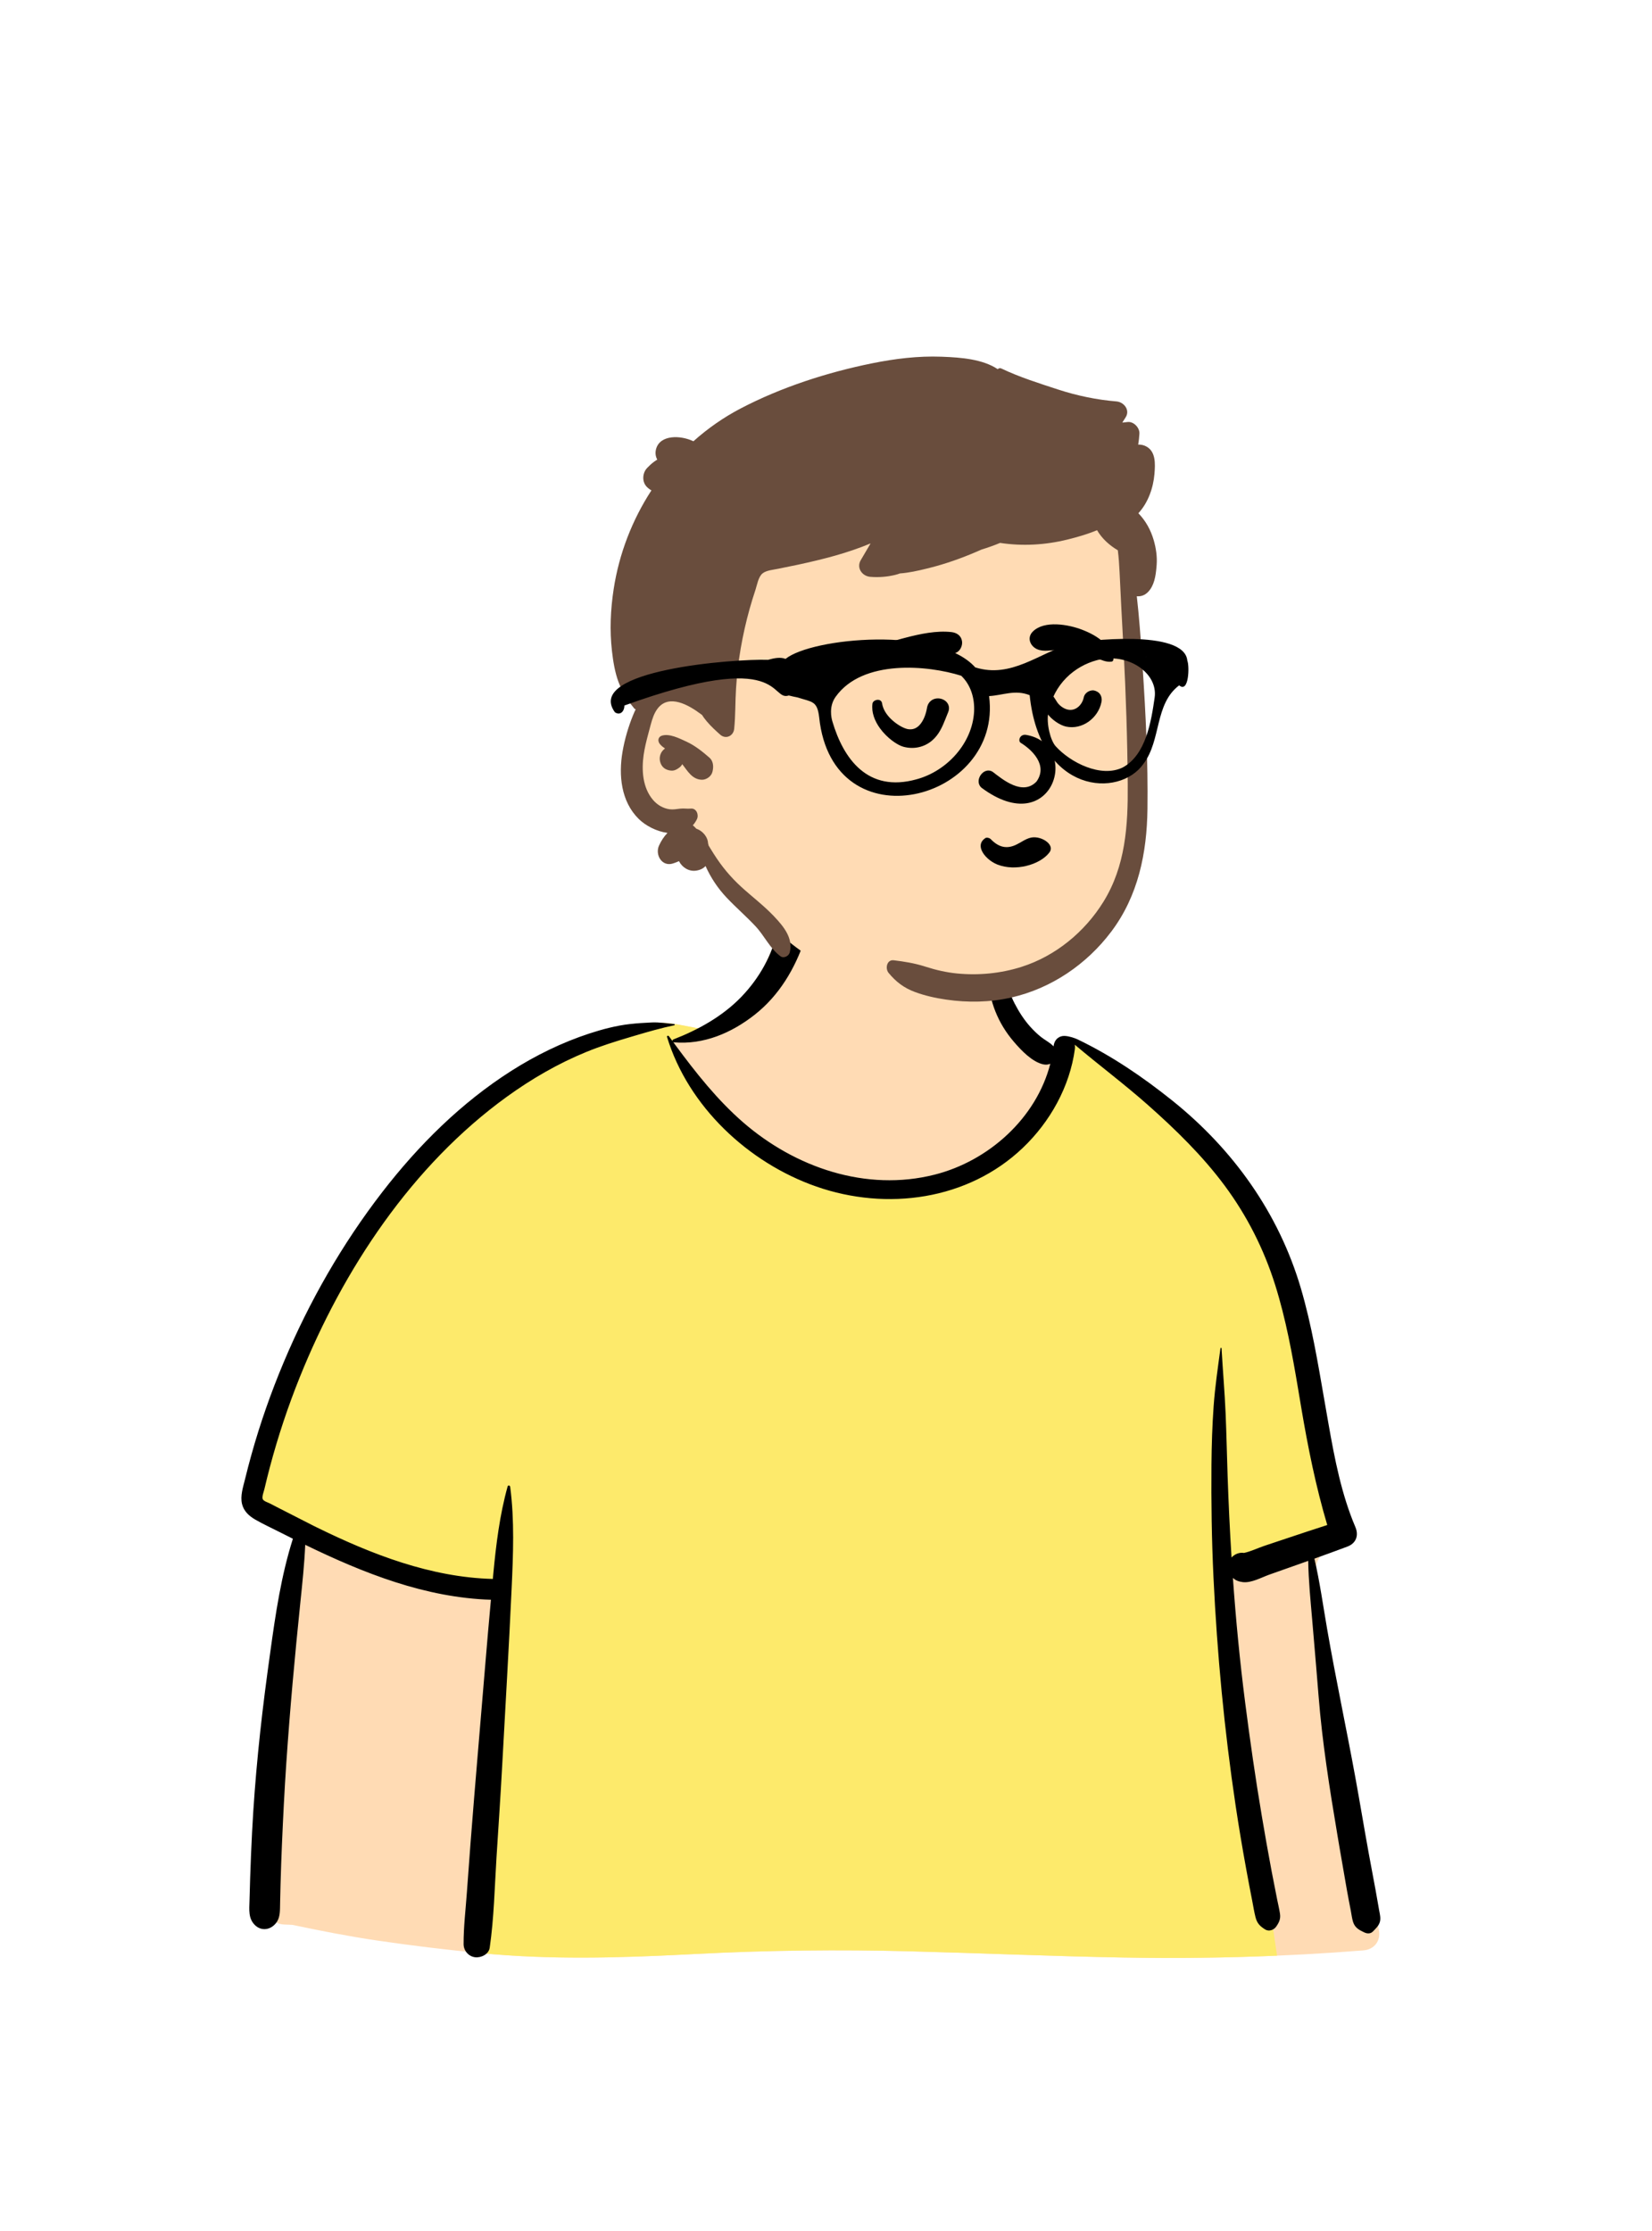 <svg width="240" height="324" viewBox="0 0 240 324" fill="none" xmlns="http://www.w3.org/2000/svg">
<path fill-rule="evenodd" clip-rule="evenodd" d="M194.637 251.934C193.785 247.123 193.005 242.299 192.295 237.465C191.959 235.169 191.63 232.872 191.335 230.571C191.128 228.959 190.813 227.115 191.909 225.921C193.452 224.24 194.854 222.802 195.043 220.395C195.22 218.129 194.455 215.66 193.976 213.462C192.972 208.851 191.722 204.297 190.341 199.786C188.938 195.204 187.4 190.664 185.839 186.133C184.38 181.897 182.977 177.622 181.077 173.558C177.471 165.845 171.369 160.132 163.829 156.318C161.953 155.37 158.128 151.984 156.169 151.225C154.367 150.528 154.374 152.564 152.601 151.797C151.184 151.184 149.864 150.367 149.071 148.998C148.209 147.512 146.049 145.433 145.72 143.703C145.023 140.035 145.778 136.914 143.162 134.154C140.839 131.703 137.717 130.024 134.487 129.123C127.38 127.14 117.903 128.526 113.616 135.132C111.568 138.286 110.853 142.1 108.089 144.674C105.677 146.922 106.216 148.459 103.091 149.617C102.914 149.683 98.117 148.654 97.94 148.72C94.521 147.988 91.254 150.037 88.117 151.225C83.441 152.998 78.989 155.304 74.807 158.045C66.373 163.573 59.15 170.752 53.195 178.874C47.191 187.064 42.532 196.244 39.215 205.838C38.41 208.168 37.686 210.527 37.048 212.908C36.691 214.241 36.309 215.624 36.744 216.988C37.099 218.105 37.891 218.936 38.82 219.606C40.08 220.514 42.607 221.104 42.558 222.931C42.52 224.32 42.049 225.781 41.819 227.153C41.546 228.787 41.321 230.431 41.096 232.073C40.074 239.544 39.278 247.057 38.926 254.592C38.579 262.011 38.292 269.581 38.806 276.998C38.84 277.487 38.986 277.936 39.221 278.315C39.002 278.399 38.985 278.808 39.258 278.866C39.449 278.907 39.64 278.948 39.832 278.988C40.229 279.289 40.725 279.474 41.296 279.492C41.683 279.504 42.069 279.521 42.456 279.541C46.533 280.394 50.611 281.199 54.741 281.809C59.763 282.551 64.799 283.155 69.851 283.646C80.231 284.656 90.53 284.321 100.925 283.777C111.303 283.234 121.675 283.107 132.064 283.377C142.462 283.648 152.857 284.1 163.257 284.285C174.877 284.492 186.479 284.174 198.064 283.25C199.653 283.124 200.636 281.859 200.323 280.281C198.445 270.825 196.318 261.431 194.637 251.934Z" fill="#FFDBB4"/>
<path fill-rule="evenodd" clip-rule="evenodd" d="M88.117 151.225L88.344 151.138C91.411 149.939 94.603 148.005 97.939 148.719C98.058 148.676 100.228 149.118 101.715 149.399L100.304 150.873L97.813 151.352C106.406 165.54 116.569 172.633 128.302 172.633C140.035 172.633 148.938 165.54 155.012 151.352L155.84 151.123C155.943 151.147 156.052 151.18 156.168 151.225C158.128 151.983 161.953 155.37 163.828 156.318C171.369 160.132 177.47 165.844 181.077 173.558C182.914 177.487 184.285 181.612 185.693 185.709L185.839 186.133C187.399 190.664 188.938 195.203 190.341 199.786C191.662 204.101 192.863 208.455 193.843 212.86L193.976 213.461C194.454 215.66 195.22 218.129 195.042 220.394C194.975 221.252 194.754 221.987 194.427 222.653L177.431 228.771L185.528 284.017C178.111 284.335 170.688 284.417 163.257 284.285C152.856 284.1 142.462 283.647 132.064 283.377C121.99 283.115 111.931 283.226 101.868 283.729L99.312 283.859C89.464 284.352 79.694 284.604 69.85 283.646L69.18 283.58V283.58L69.18 275.499L72.637 230.5L55.114 227.201L37.912 218.842C37.392 218.323 36.975 217.716 36.743 216.988C36.34 215.724 36.638 214.445 36.968 213.204L37.047 212.908C37.685 210.526 38.409 208.168 39.215 205.837C42.532 196.243 47.19 187.064 53.195 178.874C59.15 170.751 66.373 163.573 74.806 158.045C78.989 155.304 83.441 152.997 88.117 151.225Z" fill="#FDEA6B"/>
<path fill-rule="evenodd" clip-rule="evenodd" d="M94.698 148.487C95.772 148.44 96.868 148.614 97.94 148.72C98.033 148.729 98.069 148.873 97.963 148.895C96.045 149.296 94.147 149.844 92.263 150.401L91.457 150.64C89.332 151.269 87.269 151.917 85.213 152.756C81.113 154.427 77.22 156.683 73.636 159.275C59.838 169.255 49.851 184.366 43.549 200.01C41.838 204.259 40.388 208.613 39.213 213.04C38.927 214.118 38.659 215.199 38.404 216.284C38.329 216.602 38.003 217.417 38.182 217.742C38.34 218.03 38.954 218.207 39.24 218.357L40.203 218.857C42.083 219.826 45.214 221.419 45.528 221.574L46.017 221.815C54.027 225.743 62.585 229.074 71.598 229.305L71.668 228.535V228.535C72.07 224.278 72.597 219.999 73.748 215.873C73.81 215.651 74.092 215.726 74.118 215.923C74.759 220.807 74.554 225.73 74.331 230.637C73.934 239.328 73.408 248.014 72.941 256.702C72.707 261.048 72.404 265.391 72.131 269.735C71.858 274.087 71.769 278.544 71.144 282.861C71.005 283.823 69.879 284.346 69.025 284.244C68.082 284.132 67.355 283.3 67.351 282.347C67.34 279.832 67.655 277.288 67.831 274.78C67.998 272.397 68.177 270.015 68.36 267.633C69.03 258.94 69.801 250.257 70.514 241.568C70.767 238.486 71.04 235.407 71.321 232.328C61.773 232.02 52.853 228.482 44.343 224.348C44.22 227.146 43.923 229.938 43.635 232.724C42.831 240.499 42.122 248.271 41.592 256.07C41.324 260.009 41.129 263.953 40.959 267.897C40.876 269.835 40.807 271.774 40.755 273.714C40.738 274.36 40.722 275.007 40.708 275.653L40.679 277.135C40.655 278.073 40.56 278.942 39.771 279.626C38.969 280.32 37.886 280.356 37.092 279.626C36.03 278.647 36.218 277.314 36.249 276C36.276 274.891 36.307 273.783 36.344 272.675C36.417 270.458 36.511 268.243 36.624 266.028C37.023 258.285 37.819 250.573 38.859 242.892L39.266 239.927C40.024 234.415 40.857 228.777 42.553 223.467C41.892 223.139 41.234 222.808 40.578 222.476C39.415 221.887 38.212 221.334 37.081 220.683C36.184 220.168 35.411 219.46 35.161 218.416C34.883 217.252 35.309 215.98 35.591 214.845L35.616 214.745C35.893 213.602 36.192 212.464 36.507 211.331C37.785 206.736 39.366 202.231 41.216 197.836C44.919 189.038 49.7 180.678 55.539 173.12C60.795 166.317 67.004 160.147 74.281 155.52C77.839 153.258 81.63 151.4 85.64 150.087C87.514 149.473 89.553 148.939 91.516 148.719C92.574 148.601 93.634 148.533 94.698 148.487ZM113.735 134.544C115.012 133.172 117.549 134.592 116.936 136.408C115.494 140.682 113.198 144.579 109.614 147.387C106.245 150.027 102.228 151.742 97.901 151.376C97.868 151.373 97.839 151.364 97.813 151.352L98.186 151.858C101.113 155.819 104.201 159.725 107.923 162.963C115.506 169.559 125.831 173.117 135.8 170.586C143.644 168.595 150.555 162.39 152.587 154.482C152.296 154.613 151.95 154.657 151.57 154.575C149.943 154.221 148.334 152.511 147.285 151.284C146.15 149.957 145.264 148.524 144.615 146.904C143.426 143.94 143.045 140.123 144.668 137.251C144.868 136.897 145.33 137.096 145.369 137.441L145.431 137.981C145.744 140.672 146.134 143.275 147.402 145.729C148.023 146.929 148.767 148.101 149.673 149.106C150.157 149.644 150.683 150.158 151.25 150.609C151.803 151.048 152.472 151.366 152.967 151.87L153.058 151.967L153.061 151.95C153.186 150.884 153.933 150.415 154.664 150.444C155.371 150.473 156.201 150.784 156.523 150.933L156.554 150.948C161.487 153.317 166.031 156.405 170.307 159.831C179.15 166.916 185.775 176.179 188.985 187.086C190.561 192.439 191.465 197.956 192.42 203.446L193.007 206.81C193.898 211.878 194.893 217.046 196.904 221.761C197.424 222.981 197.023 224.125 195.747 224.605C194.155 225.203 192.556 225.783 190.956 226.356C191.742 229.73 192.221 233.221 192.81 236.611C194.062 243.818 195.596 250.979 196.911 258.176C197.584 261.856 198.191 265.548 198.862 269.229C199.186 271.001 199.523 272.771 199.852 274.543C200.029 275.498 200.189 276.456 200.358 277.413L200.387 277.571C200.484 278.076 200.605 278.598 200.467 279.103C200.308 279.679 199.859 280.086 199.458 280.499C199.128 280.839 198.65 280.841 198.246 280.655L198.113 280.594C197.39 280.256 196.824 279.919 196.568 279.103C196.405 278.587 196.347 278.005 196.241 277.473C196.037 276.453 195.844 275.432 195.662 274.408C195.298 272.36 194.942 270.31 194.595 268.258L194.271 266.337C193.157 259.715 192.1 253.054 191.565 246.362C191.328 243.394 191.077 240.428 190.823 237.461L190.633 235.236C190.392 232.42 190.098 229.532 190.056 226.678L189.099 227.018V227.018L184.427 228.67V228.67C183.269 229.079 181.795 229.918 180.548 229.766C179.938 229.691 179.473 229.499 179.114 229.15C179.544 235.223 180.126 241.285 180.902 247.316C181.608 252.804 182.391 258.284 183.315 263.74C183.773 266.442 184.244 269.14 184.755 271.832C185.01 273.178 185.274 274.522 185.545 275.865C185.681 276.535 185.842 277.206 185.948 277.881C186.068 278.655 185.856 279.131 185.423 279.767C185.069 280.29 184.359 280.558 183.784 280.198C183.022 279.719 182.625 279.305 182.4 278.434C182.197 277.643 182.073 276.817 181.915 276.016C181.624 274.537 181.343 273.056 181.072 271.573C180.504 268.472 179.981 265.364 179.513 262.246C177.867 251.262 176.822 240.187 176.294 229.093C176.033 223.62 175.953 218.142 175.999 212.663C176.023 209.854 176.115 207.038 176.313 204.236C176.514 201.401 176.933 198.622 177.306 195.813C177.319 195.714 177.459 195.708 177.465 195.813C177.641 198.962 177.919 202.107 178.054 205.264C178.184 208.276 178.241 211.293 178.344 214.307C178.48 218.268 178.667 222.231 178.916 226.192C179.366 225.699 180.045 225.415 180.724 225.526C181.707 225.32 182.766 224.803 183.704 224.49L187.24 223.309V223.309C189.098 222.688 190.957 222.071 192.822 221.473C191.154 215.861 190.012 210.165 189.036 204.386L188.601 201.787C187.74 196.672 186.812 191.554 185.252 186.6C183.613 181.392 181.159 176.55 177.904 172.165C174.695 167.844 170.792 164.038 166.773 160.479C163.332 157.433 159.651 154.682 156.141 151.718C156.178 151.915 156.186 152.131 156.154 152.369C155.407 157.832 152.558 162.92 148.588 166.704C140.612 174.307 128.805 175.884 118.596 172.319C108.72 168.87 99.989 160.703 96.905 150.597C96.852 150.424 97.083 150.356 97.176 150.483C97.347 150.717 97.519 150.952 97.692 151.186C97.68 151.093 97.728 150.992 97.843 150.947C101.442 149.557 104.977 147.586 107.675 144.796C108.99 143.437 110.137 141.896 111.043 140.235C111.477 139.439 111.867 138.615 112.178 137.764L112.257 137.544C112.634 136.477 112.949 135.389 113.735 134.544Z" fill="black"/>
<path fill-rule="evenodd" clip-rule="evenodd" d="M164.086 102.294C163.632 98.296 164.22 89.94 164.259 89.433C164.508 86.223 163.008 73.55 160.172 74.718C155.416 70.943 149.08 70.109 143.156 69.711C130.851 68.884 117.761 70.783 108.259 79.085C103.56 83.396 98.985 89.667 99.353 96.196C95.084 102.385 89.065 110.874 94.384 118.109C96.192 120.421 99.066 121.281 101.338 123.032C105.907 126.726 108.773 132.028 113.385 135.701C125.605 146.708 146.353 149.008 158.358 136.488C167.642 127.42 166.141 113.854 164.508 102.294C163.41 94.522 164.972 110.093 164.086 102.294Z" fill="#FFDBB4"/>
<path fill-rule="evenodd" clip-rule="evenodd" d="M126.718 52.758C130.009 52.092 133.388 51.678 136.749 51.803L137.008 51.813C139.537 51.914 142.739 52.138 144.945 53.612C145.072 53.485 145.276 53.419 145.461 53.508C148.082 54.762 150.965 55.669 153.726 56.57C156.473 57.467 159.323 58.059 162.203 58.298C163.286 58.388 164.214 59.56 163.528 60.612C163.364 60.863 163.205 61.116 163.047 61.37C163.312 61.342 163.577 61.314 163.841 61.287C164.713 61.199 165.583 62.131 165.532 62.982C165.499 63.517 165.442 64.045 165.357 64.567C165.688 64.56 166.018 64.61 166.337 64.745C167.951 65.429 167.839 67.356 167.718 68.822C167.551 70.857 166.791 73.013 165.382 74.535C166.434 75.631 167.179 76.94 167.624 78.494C167.946 79.629 168.126 80.838 168.037 82.02L168.009 82.373C167.899 83.655 167.682 85.075 166.762 85.997C166.289 86.473 165.707 86.646 165.153 86.591C165.488 89.546 165.703 92.517 165.906 95.478L166 96.894C166.452 103.737 166.791 110.625 166.702 117.48C166.62 123.886 165.357 130.104 161.438 135.305C157.869 140.042 152.744 143.533 146.946 144.86C143.822 145.577 140.632 145.628 137.47 145.171C135.937 144.949 134.394 144.609 132.939 144.072C131.329 143.476 130.171 142.599 129.088 141.284C128.575 140.661 128.822 139.334 129.842 139.458C131.386 139.646 132.795 139.872 134.275 140.33L134.487 140.397C135.96 140.87 137.487 141.223 139.028 141.373C142.184 141.68 145.388 141.371 148.412 140.411C153.334 138.847 157.574 135.362 160.291 130.983C163.517 125.792 163.882 119.9 163.835 113.931C163.785 107.382 163.573 100.829 163.226 94.286L163.167 93.196C162.983 89.829 162.806 86.46 162.651 83.091C162.602 82.034 162.528 80.969 162.395 79.915C161.179 79.2 160.089 78.215 159.379 77C157.951 77.592 156.45 78.019 155.069 78.359C151.87 79.148 148.549 79.339 145.293 78.845C144.414 79.209 143.519 79.529 142.609 79.804C142.363 79.913 142.118 80.021 141.872 80.126C139.679 81.066 137.455 81.863 135.14 82.447L134.572 82.589C133.354 82.89 132.031 83.186 130.734 83.279C130.521 83.362 130.291 83.431 130.04 83.493C128.86 83.78 127.635 83.871 126.425 83.77C125.246 83.67 124.395 82.476 125.044 81.358C125.518 80.542 125.997 79.729 126.48 78.917C124.8 79.619 123.064 80.202 121.315 80.697C119.548 81.195 117.756 81.616 115.962 82.003C115.002 82.208 114.039 82.389 113.082 82.594C112.397 82.74 111.345 82.816 110.786 83.269C110.169 83.765 109.994 84.924 109.759 85.638C109.451 86.566 109.163 87.498 108.899 88.44C108.374 90.322 107.944 92.23 107.611 94.157C107.278 96.087 107.054 98.036 106.93 99.991C106.806 101.944 106.86 103.909 106.66 105.854C106.553 106.885 105.448 107.415 104.632 106.695C104.537 106.61 104.44 106.525 104.345 106.438L104.202 106.308C103.504 105.674 102.827 105.002 102.269 104.245C102.168 104.106 102.071 103.96 101.98 103.812C101.965 103.812 101.953 103.808 101.938 103.797L101.783 103.68C100.078 102.408 97.23 100.749 95.567 102.863C95.037 103.536 94.766 104.394 94.541 105.221L94.146 106.701C93.89 107.668 93.65 108.639 93.509 109.628C93.191 111.843 93.351 114.396 94.871 116.172C95.478 116.882 96.315 117.389 97.249 117.522C97.77 117.594 98.284 117.505 98.801 117.44C99.326 117.374 99.832 117.48 100.357 117.429C101.192 117.347 101.556 118.349 101.244 118.978C101.076 119.317 100.877 119.608 100.652 119.856C100.833 120.012 101.006 120.181 101.173 120.359C101.666 120.517 102.109 120.857 102.44 121.308C102.708 121.671 102.846 122.066 102.87 122.483C102.899 122.586 102.924 122.692 102.948 122.8L103.4 123.536C103.5 123.697 103.599 123.856 103.698 124.013C104.849 125.83 106.127 127.369 107.715 128.819C109.243 130.214 110.902 131.463 112.338 132.959L112.507 133.137C113.846 134.551 115.257 136.263 114.733 138.319C114.598 138.847 113.862 139.228 113.381 138.871C111.836 137.721 111.058 135.899 109.747 134.504C108.397 133.067 106.903 131.776 105.549 130.343C104.269 128.99 103.26 127.458 102.499 125.771C102.195 126.107 101.752 126.346 101.139 126.439C100.085 126.598 99.102 125.978 98.643 125.063C98.347 125.194 98.046 125.313 97.742 125.406C96.144 125.896 95.139 124.114 95.742 122.798C96.064 122.092 96.467 121.479 96.967 120.963C95.404 120.747 93.815 119.938 92.788 118.928C90.212 116.389 89.858 112.575 90.438 109.182C90.746 107.384 91.276 105.564 91.966 103.875C92.086 103.582 92.215 103.286 92.356 102.994C92.278 102.992 92.198 102.958 92.147 102.893C91.681 102.254 91.114 101.732 90.769 101.018C90.45 100.363 90.096 99.699 89.845 99.016C89.329 97.619 89.076 96.043 88.907 94.565C88.559 91.541 88.694 88.535 89.156 85.53C89.942 80.411 91.841 75.513 94.639 71.214C94.487 71.134 94.341 71.037 94.205 70.922L94.137 70.864L94.028 70.765C93.23 70.04 93.299 68.683 94.028 67.949L94.259 67.718C94.55 67.427 94.802 67.197 95.273 66.881C95.343 66.834 95.414 66.79 95.486 66.749C95.239 66.292 95.153 65.758 95.325 65.168C95.924 63.115 98.871 63.188 100.739 64.083C102.806 62.234 105.098 60.629 107.582 59.329C113.497 56.235 120.187 54.077 126.718 52.758ZM96.139 106.843C97.243 106.481 98.711 107.24 99.704 107.696C100.962 108.276 102.033 109.132 103.07 110.036C103.587 110.488 103.679 111.228 103.551 111.86C103.538 111.923 103.526 111.989 103.511 112.055C103.374 112.729 102.623 113.259 101.959 113.24C100.57 113.202 99.908 112 99.121 110.981C99.029 111.146 98.913 111.298 98.769 111.412L98.672 111.488C98.346 111.737 97.986 111.936 97.555 111.917C97.249 111.902 96.957 111.824 96.686 111.683C96.012 111.325 95.715 110.45 95.898 109.738C96.012 109.29 96.273 108.939 96.615 108.696L96.487 108.609C96.215 108.419 95.967 108.218 95.773 107.923L95.729 107.853H95.746C95.535 107.489 95.673 106.995 96.139 106.843Z" fill="#694D3D"/>
<path fill-rule="evenodd" clip-rule="evenodd" d="M152.446 123.814C151.749 124.726 150.487 125.424 149.073 125.758C147.726 126.076 146.237 126.063 144.952 125.574L144.842 125.53C143.881 125.131 142.959 124.325 142.609 123.484C142.47 123.149 142.423 122.809 142.518 122.492C142.604 122.207 142.804 121.944 143.139 121.719C143.244 121.648 143.385 121.643 143.519 121.666C143.686 121.696 143.85 121.774 143.949 121.879C144.499 122.464 145.297 123.034 146.241 123.024C146.969 123.017 147.564 122.729 148.14 122.404L148.546 122.172C148.937 121.948 149.333 121.739 149.782 121.643C150.585 121.471 151.56 121.785 152.153 122.302C152.412 122.528 152.6 122.793 152.651 123.078C152.694 123.318 152.634 123.568 152.446 123.814ZM148.271 107.866C149.866 108.837 152.297 111.099 150.581 113.504C148.561 115.624 145.652 113.193 144.219 112.093C142.89 111.241 141.396 113.433 142.63 114.428C152.987 122.099 157.19 108.12 149.078 106.726C148.185 106.572 147.853 107.566 148.271 107.866ZM130.272 92.957L130.731 92.831L131.198 92.705L131.514 92.621C133.685 92.053 136.079 91.552 138.232 91.797C139.017 91.886 139.654 92.328 139.765 93.15C139.859 93.845 139.41 94.74 138.647 94.864C136.119 95.273 133.53 95.14 130.99 95.562C129.726 95.772 128.47 96.033 127.21 96.267C126.252 96.446 125.262 96.509 124.296 96.654L124.518 96.684C124.596 96.695 124.576 96.826 124.5 96.821C124.181 96.789 123.862 96.784 123.543 96.806L123.406 96.817C123.197 96.847 123.074 96.598 123.26 96.472C124.438 95.672 125.437 94.806 126.755 94.217C127.895 93.708 129.069 93.288 130.272 92.957ZM150.034 91.731C151.703 90.043 155.252 90.692 157.238 91.464C158.371 91.905 159.448 92.462 160.346 93.296L160.433 93.378L160.568 93.507C161.174 94.101 161.849 94.917 161.753 95.772C161.739 95.903 161.668 96.052 161.52 96.078C160.725 96.219 159.944 95.799 159.21 95.547L158.723 95.38C157.993 95.131 157.258 94.893 156.505 94.722C155.569 94.508 154.614 94.385 153.652 94.397C152.681 94.41 151.637 94.684 150.711 94.299C149.679 93.868 149.144 92.631 150.034 91.731ZM133.545 105.343C133.12 105.779 132.557 106.024 131.837 105.878C131.275 105.764 130.204 105.198 129.349 104.327C128.763 103.731 128.274 102.986 128.141 102.123C128.11 101.923 128.004 101.794 127.864 101.713C127.754 101.65 127.609 101.617 127.45 101.633C127.316 101.647 127.173 101.696 127.063 101.76C126.853 101.883 126.767 102.057 126.75 102.188C126.582 103.444 127.067 104.69 127.823 105.741C128.843 107.159 130.342 108.199 131.222 108.442C132.729 108.859 134.317 108.527 135.488 107.478C136.425 106.639 136.905 105.545 137.35 104.421L137.436 104.203C137.536 103.948 137.635 103.695 137.741 103.445C137.952 102.943 137.884 102.509 137.679 102.171C137.453 101.796 137.034 101.532 136.568 101.451C136.138 101.376 135.677 101.458 135.313 101.721C135.006 101.944 134.758 102.296 134.67 102.817C134.527 103.663 134.195 104.635 133.609 105.276L133.545 105.343ZM159.389 100.442C159.037 100.259 158.763 100.204 158.373 100.321C158.158 100.386 157.945 100.51 157.778 100.676C157.613 100.842 157.494 101.047 157.447 101.275C157.333 101.838 157.026 102.365 156.587 102.708C156.212 103.001 155.739 103.157 155.214 103.069C154.648 102.975 154.109 102.611 153.737 102.183C153.633 102.064 153.549 101.931 153.467 101.796L153.418 101.715C153.234 101.413 153.057 101.132 152.804 100.91C152.708 100.825 152.564 100.767 152.424 100.767C152.368 100.767 152.31 100.776 152.255 100.793C151.691 101.359 151.583 101.788 151.601 102.214C151.62 102.661 151.796 103.113 152.081 103.535C152.748 104.524 154.014 105.335 154.869 105.519C156.04 105.771 157.202 105.469 158.134 104.815C159.093 104.142 159.804 103.097 160.025 101.92C160.079 101.636 160.056 101.33 159.948 101.064C159.842 100.805 159.659 100.583 159.389 100.442Z" fill="black"/>
<path fill-rule="evenodd" clip-rule="evenodd" d="M163.095 111.465C159.925 112.993 155.501 110.739 153.369 108.379C152.593 107.52 151.995 105.061 152.293 103.502C153.102 99.279 156.14 96.744 159.347 95.879C163.793 94.679 168.267 97.719 167.745 101.306C167.251 104.706 166.502 109.638 163.095 111.465M141.514 103.353C141.26 107.955 137.566 111.983 133.15 113.177C126.036 115.163 122.52 110.16 120.928 104.77C120.769 104.235 120.397 102.6 121.396 101.198C125.322 95.683 134.874 96.623 139.644 98.137C141.041 99.473 141.612 101.401 141.514 103.353M166.541 95.415C166.539 95.418 166.536 95.421 166.534 95.423C166.518 95.413 166.502 95.403 166.485 95.394C166.503 95.401 166.523 95.408 166.541 95.415M172.493 95.947C172.08 91.262 157.383 93.056 155.665 93.44C150.976 94.82 146.926 98.573 141.683 96.923C136.25 90.865 117.957 92.603 114.122 95.688C113.396 95.403 112.513 95.556 111.578 95.825C106.775 95.652 84.849 97.308 89.334 103.44C90.014 103.913 90.695 103.432 90.713 102.459C114.093 94.016 111.827 101.924 114.599 101.001C115.023 101.123 115.464 101.2 115.851 101.281C117.997 101.972 118.726 101.758 119.008 104.168C120.95 122.778 145.723 116.355 143.691 101.09C145.703 100.98 147.462 100.109 149.589 100.959C151.066 115.339 162.634 115.919 166.115 110.934C168.74 107.475 167.699 102.253 171.307 99.532C172.731 100.724 172.823 96.7 172.493 95.947" fill="black"/>
</svg>
